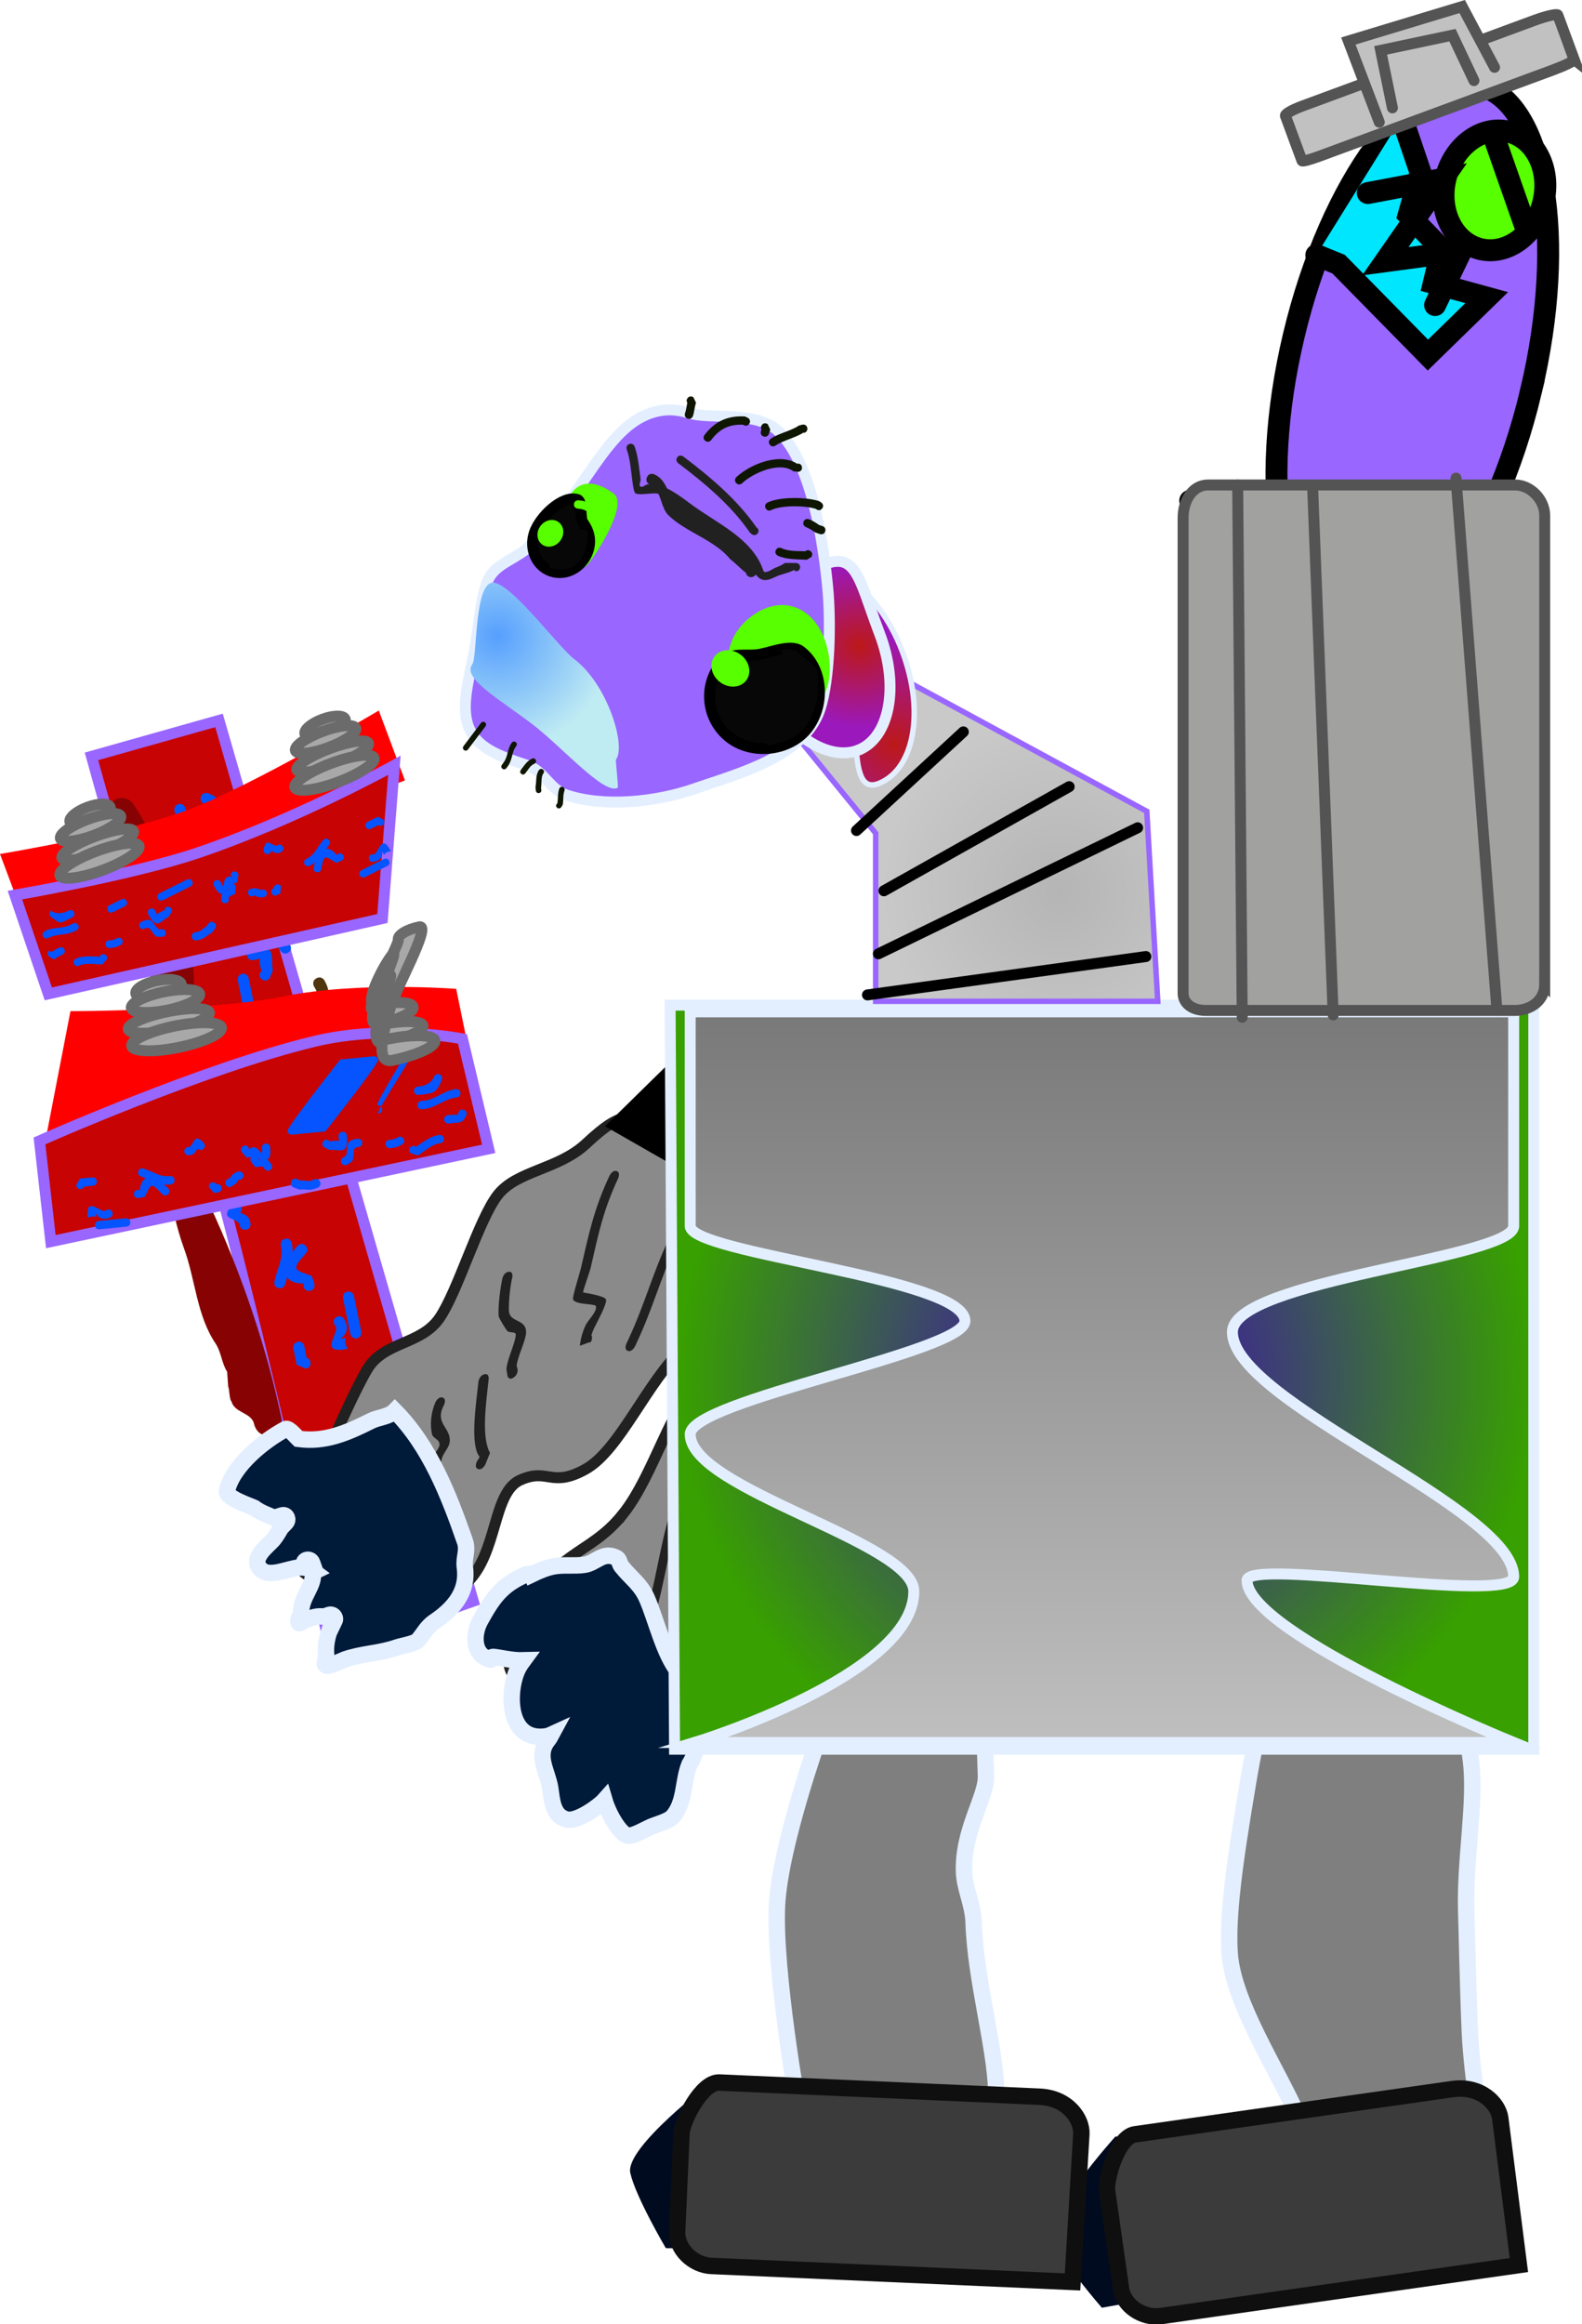 <svg version="1.1" xmlns="http://www.w3.org/2000/svg" xmlns:xlink="http://www.w3.org/1999/xlink" width="144.365" height="212.071" viewBox="0,0,144.365,212.071"><defs><radialGradient cx="260.36" cy="185.626" r="39.001" gradientUnits="userSpaceOnUse" id="color-1"><stop offset="0" stop-color="#4000bf"/><stop offset="1" stop-color="#38a000"/></radialGradient><linearGradient x1="260.36" y1="152.293" x2="260.36" y2="218.959" gradientUnits="userSpaceOnUse" id="color-2"><stop offset="0" stop-color="#797979"/><stop offset="1" stop-color="#bfbfbf"/></linearGradient><radialGradient cx="256.067" cy="141.328" r="16.333" gradientUnits="userSpaceOnUse" id="color-3"><stop offset="0" stop-color="#b5b5b5"/><stop offset="1" stop-color="#c9c9c9"/></radialGradient><radialGradient cx="241.013" cy="127.92" r="9.883" gradientUnits="userSpaceOnUse" id="color-4"><stop offset="0" stop-color="#bc1818"/><stop offset="1" stop-color="#9b18bc"/></radialGradient><radialGradient cx="237.811" cy="118.894" r="7.47" gradientUnits="userSpaceOnUse" id="color-5"><stop offset="0" stop-color="#bc1818"/><stop offset="1" stop-color="#9b18bc"/></radialGradient><radialGradient cx="204.789" cy="117.969" r="10.477" gradientUnits="userSpaceOnUse" id="color-6"><stop offset="0" stop-color="#569ffe"/><stop offset="1" stop-color="#bfebf3"/></radialGradient><linearGradient x1="207.467" y1="105.687" x2="234.953" y2="127.484" gradientUnits="userSpaceOnUse" id="color-7"><stop offset="0" stop-color="#070707"/><stop offset="1" stop-color="#ff0000"/></linearGradient><linearGradient x1="207.555" y1="106.448" x2="235.041" y2="128.245" gradientUnits="userSpaceOnUse" id="color-8"><stop offset="0" stop-color="#070707"/><stop offset="1" stop-color="#ff0000"/></linearGradient><linearGradient x1="207.882" y1="105.943" x2="235.368" y2="127.739" gradientUnits="userSpaceOnUse" id="color-9"><stop offset="0" stop-color="#070707"/><stop offset="1" stop-color="#ff0000"/></linearGradient><linearGradient x1="207.635" y1="105.474" x2="235.121" y2="127.271" gradientUnits="userSpaceOnUse" id="color-10"><stop offset="0" stop-color="#ff0000" stop-opacity="0"/><stop offset="1" stop-color="#ff0000"/></linearGradient><linearGradient x1="207.183" y1="105.734" x2="234.669" y2="127.531" gradientUnits="userSpaceOnUse" id="color-11"><stop offset="0" stop-color="#ff0000" stop-opacity="0"/><stop offset="1" stop-color="#ff0000"/></linearGradient><linearGradient x1="207.289" y1="105.818" x2="234.775" y2="127.615" gradientUnits="userSpaceOnUse" id="color-12"><stop offset="0" stop-color="#ff0000" stop-opacity="0"/><stop offset="1" stop-color="#ff0000"/></linearGradient></defs><g transform="translate(-159.397,-59.973)"><g data-paper-data="{&quot;isPaintingLayer&quot;:true}" fill-rule="nonzero" stroke-linejoin="miter" stroke-miterlimit="10" stroke-dasharray="" stroke-dashoffset="0" style="mix-blend-mode: normal"><g data-paper-data="{&quot;index&quot;:null}"><path d="M292.735,214.268c0,0 0.435,2.609 0.898,6.407c0.457,3.749 -0.562,8.88 -0.438,13.579c0.11,4.203 0.222,8.83 0.335,11.145c0.211,4.329 1.213,9.998 1.213,9.998l-16.231,2.623c0,0 0.486,-2.318 -0.703,-5.014c-1.901,-4.31 -5.862,-10.303 -6.195,-14.75c-0.11,-1.467 -0.031,-3.26 0.159,-5.221c0.315,-3.248 0.935,-6.957 1.51,-10.417c0.831,-5.001 1.907,-8.98 1.907,-8.98" fill="#7f7f7f" stroke="#e3efff" stroke-width="1.5" stroke-linecap="round"/><g stroke="#0f0f0f" stroke-linecap="butt"><path d="M259.946,270.531c0,0 -3.577,-4.096 -4.455,-6.143c-0.93,-2.17 5.689,-9.474 5.689,-9.474l25.498,-0.787l1.096,11.448z" data-paper-data="{&quot;index&quot;:null}" fill="#000b20" stroke-width="0"/><path d="M261.693,268.782c-0.407,-2.855 -0.99,-6.946 -1.27,-8.91c-0.144,-1.012 0.915,-4.928 2.547,-5.161c3.935,-0.561 20.999,-2.992 28.958,-4.126c2.563,-0.365 4.202,1.304 4.374,2.655c0.368,2.895 1.702,13.398 1.702,13.398c0,0 -27.468,3.914 -32.67,4.655c-1.633,0.233 -3.414,-0.92 -3.641,-2.512z" data-paper-data="{&quot;index&quot;:null}" fill="#3b3b3b" stroke-width="1.5"/></g></g><g><path d="M249.137,214.83c0,0 0.127,3.889 0.235,7.19c0.062,1.886 -2.127,4.934 -2.003,8.731c0.052,1.585 0.819,2.92 0.875,4.632c0.169,5.17 1.931,11.196 2.065,15.301c0.127,3.898 0.214,6.562 0.214,6.562l-18.214,-4.478c0,0 -2.331,-13.046 -2.002,-19.051c0.298,-5.447 3.893,-15.467 3.893,-15.467" fill="#7f7f7f" stroke="#e3efff" stroke-width="1.5" stroke-linecap="round"/><g stroke="#0f0f0f" stroke-linecap="butt"><path d="M220.157,265.098c0,0 -2.759,-4.686 -3.243,-6.861c-0.513,-2.304 7.341,-8.26 7.341,-8.26l25.205,3.937l-1.038,11.453z" fill="#000b20" stroke-width="0"/><path d="M221.19,263.578c0.128,-2.881 0.31,-7.01 0.398,-8.991c0.045,-1.022 1.809,-4.675 3.457,-4.602c3.971,0.176 21.19,0.939 29.221,1.294c2.586,0.115 3.888,2.058 3.808,3.417c-0.173,2.913 -0.803,13.482 -0.803,13.482c0,0 -27.718,-1.228 -32.968,-1.46c-1.648,-0.073 -3.185,-1.534 -3.114,-3.141z" fill="#3b3b3b" stroke-width="1.5"/></g></g><g><g stroke-linecap="butt"><g><g><path d="M189.586,210.644c0,0 -9.361,-42.321 -13.962,-55.388c-3.016,-8.566 -7.88,-26.27 -7.88,-26.27l11.639,-3.283l23.201,80.364z" fill="#c70303" stroke="#9966ff" stroke-width="1"/><path d="M169.718,136.465c-0.004,-0.052 -0.007,-0.105 -0.009,-0.157l-0.032,0.007l-0.41,-2c-0.141,-0.69 0.303,-1.365 0.994,-1.506c0.546,-0.112 1.082,0.143 1.353,0.596l0.757,1.206l-0.036,0.023l0.087,0.067c1.003,2.386 2.462,4.499 3.528,6.889c2.397,7.386 0.142,20.928 2.577,28.312c2.911,6.26 5.235,13.119 6.558,19.494c0,0 0.256,1.25 -0.994,1.506c-1.25,0.256 -1.506,-0.994 -1.506,-0.994c-0.215,-1.063 -1.79,-0.994 -2.063,-2.07c-0.19,-0.108 -0.189,-1.166 -0.304,-1.358l-0.091,-1.342c-0.51,-0.812 -0.521,-1.727 -1.031,-2.54c-1.758,-2.582 -1.848,-5.827 -2.912,-8.731c-2.538,-6.934 -2.78,-20.734 -3.113,-28.366c-0.039,-0.102 -0.078,-0.204 -0.117,-0.305l-0.233,0.048l-0.376,-1.833c-0.048,-0.235 -0.028,-0.468 0.046,-0.679c-0.889,-1.994 -2.55,-4.464 -2.675,-6.264z" fill="#870303" stroke="none" stroke-width="0.5"/><path d="M177.787,138.386c-0.5,0.102 -0.602,-0.398 -0.602,-0.398l-0.051,-0.25c-0.239,-1.414 -1.519,-2.329 -1.82,-3.795c0,0 -0.102,-0.5 0.398,-0.603c0.5,-0.102 0.602,0.398 0.602,0.398c0.296,1.442 1.492,2.354 1.82,3.795l0.051,0.25c0,0 0.102,0.5 -0.398,0.603z" fill="#0554ff" stroke="none" stroke-width="0.5"/><path d="M185.749,146.859c-0.401,0.315 -0.717,-0.086 -0.717,-0.086l-0.232,-0.338c-1.162,-0.258 -1.843,0.463 -2.225,-1.215c0,0 -0.102,-0.5 0.398,-0.602c0.5,-0.102 0.602,0.398 0.602,0.398c0.152,0.899 0.87,0.308 1.787,0.568l0.473,0.56c0,0 0.315,0.401 -0.086,0.717z" fill="#0554ff" stroke="none" stroke-width="0.5"/><path d="M181.517,163.874c-0.315,-0.401 0.086,-0.717 0.086,-0.717l0.285,-0.127c-0.448,-0.806 4.275,-7.104 4.877,-7.672c0,0 0.401,-0.315 0.717,0.086c0.315,0.401 -0.086,0.717 -0.086,0.717c-0.439,0.195 -4.608,6.655 -4.549,7.221l-0.613,0.578c0,0 -0.401,0.315 -0.717,-0.086z" fill="#9b7137" stroke="none" stroke-width="0.5"/><path d="M184.803,177.5c-0.493,-0.132 -0.361,-0.625 -0.361,-0.625l0.148,-0.551c0.294,-1.093 0.655,-1.62 0.429,-2.721c0,0 -0.102,-0.5 0.398,-0.603c0.5,-0.102 0.602,0.398 0.602,0.398c0.263,1.282 -0.115,1.952 -0.443,3.189l-0.148,0.551c0,0 -0.132,0.493 -0.625,0.361z" fill="#0554ff" stroke="none" stroke-width="0.5"/><path d="M191.966,182.079c-0.5,0.102 -0.602,-0.398 -0.602,-0.398c-0.205,-1 -0.461,-2.25 -0.666,-3.25c0,0 -0.102,-0.5 0.398,-0.602c0.5,-0.102 0.603,0.398 0.603,0.398c0.205,1 0.41,2 0.615,3l0.051,0.25c0,0 0.102,0.5 -0.398,0.602z" fill="#0554ff" stroke="none" stroke-width="0.5"/><path d="M187.383,183.865c0.138,0.037 0.288,0.136 0.34,0.386c0.102,0.5 -0.398,0.602 -0.398,0.602l-0.853,-0.346c-0.102,-0.5 -0.205,-1 -0.307,-1.5c0,0 -0.102,-0.5 0.398,-0.602c0.5,-0.102 0.603,0.398 0.603,0.398c0.073,0.354 0.145,0.708 0.218,1.063z" fill="#0554ff" stroke="none" stroke-width="0.5"/><path d="M185.244,168.347c-0.051,-0.25 0.048,-0.401 0.16,-0.489c-0.004,-0.021 -0.009,-0.042 -0.013,-0.062c0,0 -0.102,-0.5 0.398,-0.602c0.5,-0.102 0.602,0.398 0.602,0.398c0.034,0.167 0.068,0.333 0.102,0.5l-0.648,0.654c0,0 -0.5,0.102 -0.603,-0.398z" fill="#9b7137" stroke="none" stroke-width="0.5"/><path d="M185.399,166.697c-0.401,0.315 -0.717,-0.086 -0.717,-0.086l-0.232,-0.338c-0.411,-0.143 -0.744,-0.555 -0.873,-0.971c0,0 -0.102,-0.5 0.398,-0.602c0.5,-0.102 0.603,0.398 0.603,0.398c-0.019,0.18 0.256,0.296 0.435,0.324l0.473,0.56c0,0 0.315,0.401 -0.086,0.717z" fill="#9b7137" stroke="none" stroke-width="0.5"/><path d="M182.516,153.829c-0.5,0.102 -0.602,-0.398 -0.602,-0.398c-0.239,-1.167 -0.581,-2.833 -0.82,-4c0,0 -0.102,-0.5 0.398,-0.602c0.5,-0.102 0.602,0.398 0.602,0.398c0.239,1.167 0.478,2.333 0.717,3.5l0.102,0.5c0,0 0.102,0.5 -0.398,0.603z" fill="#0554ff" stroke="none" stroke-width="0.5"/><path d="M182.961,138.736c-0.385,-0.254 -0.193,-0.626 -0.152,-0.696c-0.68,-0.816 -1.502,-1.66 -1.733,-2.673c0,0 -0.102,-0.5 0.398,-0.603c0.5,-0.102 0.602,0.398 0.602,0.398c0.153,0.904 1.201,1.811 1.766,2.531l-0.174,0.898c0,0 -0.281,0.426 -0.707,0.145z" fill="#9b7137" stroke="none" stroke-width="0.5"/><path d="M179.222,145.386c-0.5,0.102 -0.602,-0.398 -0.602,-0.398c-0.102,-0.5 -0.256,-1.25 -0.359,-1.75c0,0 -0.102,-0.5 0.398,-0.603c0.5,-0.102 0.602,0.398 0.602,0.398c0.102,0.5 0.205,1 0.307,1.5l0.051,0.25c0,0 0.102,0.5 -0.398,0.603z" fill="#9b7137" stroke="none" stroke-width="0.5"/><path d="M179.173,134.976c-0.5,0.102 -0.603,-0.398 -0.603,-0.398l-0.102,-0.5c-0.099,-0.483 0.085,-0.75 -0.388,-0.757c0,0 -0.493,-0.132 -0.361,-0.625c0.132,-0.493 0.625,-0.361 0.625,-0.361c0.985,0.362 0.926,0.571 1.124,1.538l0.102,0.5c0,0 0.102,0.5 -0.398,0.603z" fill="#0554ff" stroke="none" stroke-width="0.5"/><path d="M182.909,141.765c-0.5,0.102 -0.602,-0.398 -0.602,-0.398l-0.051,-0.25c-0.045,-0.269 -0.182,-0.527 -0.356,-0.736c0,0 -0.315,-0.401 0.086,-0.717c0.401,-0.315 0.717,0.086 0.717,0.086c0.258,0.343 0.458,0.743 0.554,1.162l0.051,0.25c0,0 0.102,0.5 -0.398,0.603z" fill="#4f340e" stroke="none" stroke-width="0.5"/><path d="M183.312,149.345c-0.426,-0.281 -0.145,-0.707 -0.145,-0.707l0.125,0.082c-0.078,-0.38 -0.32,-0.963 -0.162,-1.275c-0.225,0.051 -0.457,0.099 -0.594,0.127c0,0 -0.5,0.102 -0.602,-0.398c-0.102,-0.5 0.398,-0.602 0.398,-0.602c2.458,-0.504 1.718,0.757 1.961,1.943l-0.273,0.685c0,0 -0.281,0.426 -0.707,0.145z" fill="#0554ff" stroke="none" stroke-width="0.5"/><path d="M180.471,165.13c-0.315,-0.401 0.086,-0.717 0.086,-0.717l0.257,-0.012c-1.267,-1.046 5.844,-8.035 4.117,-7.681c0,0 -0.5,0.102 -0.603,-0.398c-0.102,-0.5 0.398,-0.602 0.398,-0.602c2.813,-0.577 -3.563,7.67 -2.899,8.803l-0.64,0.693c0,0 -0.401,0.315 -0.717,-0.086z" fill="#4f340e" stroke="none" stroke-width="0.5"/><path d="M187.691,177.745c-0.5,0.102 -0.603,-0.398 -0.603,-0.398l0.026,-0.252c-2.578,-0.037 -1.7,-2.153 -0.574,-3.439c0,0 0.339,-0.382 0.721,-0.043c0.382,0.339 0.043,0.721 0.043,0.721c-1.387,1.543 -1.064,1.467 0.553,2.062l0.231,0.748c0,0 0.102,0.5 -0.398,0.603z" fill="#0554ff" stroke="none" stroke-width="0.5"/><path d="M190.786,183.094c-2.394,0.354 -0.171,-1.776 -0.83,-2.193c0,0 -0.315,-0.401 0.086,-0.717c0.401,-0.315 0.717,0.086 0.717,0.086c0.935,1.507 -0.757,1.948 -0.1,1.817c0.004,-0.001 0.006,-0.001 0.006,-0.001l0,0c0.062,-0.012 0.144,-0.03 0.25,-0.051l-0.023,0.526l0.227,0.474c-0.088,0.018 -0.171,0.033 -0.25,0.046l-0,0.005c0,0 -0.033,0.007 -0.084,0.008z" fill="#0554ff" stroke="none" stroke-width="0.5"/><path d="M181.859,172.167c-0.5,0.102 -0.602,-0.398 -0.602,-0.398l0.047,-0.037c-0.333,-0.748 -2.029,-0.394 -0.67,-1.864c0,0 0.401,-0.315 0.717,0.086c0.258,0.328 0.037,0.598 -0.053,0.686c0.182,0.022 0.492,0.125 0.809,0.461l0.15,0.463c0,0 0.102,0.5 -0.398,0.603z" fill="#0554ff" stroke="none" stroke-width="0.5"/><path d="M188.625,152.745c-0.534,-0.143 -0.391,-0.677 -0.391,-0.677l0.141,-0.471c-0.162,-0.79 0.163,-0.886 -0.315,-1.603c0,0 -0.277,-0.479 0.202,-0.755c0.479,-0.277 0.755,0.202 0.755,0.202c0.571,1.083 0.25,1.153 0.463,2.189l-0.178,0.724c0,0 -0.143,0.534 -0.677,0.391z" fill="#4f340e" stroke="none" stroke-width="0.5"/><path d="M176.089,138.995c-0.5,0.102 -0.603,-0.398 -0.603,-0.398l-0.051,-0.25c-0.14,-0.683 -0.666,-1.436 -1.343,-1.603c0,0 -0.493,-0.132 -0.361,-0.625c0.132,-0.493 0.625,-0.361 0.625,-0.361c1.564,0.469 1.732,0.691 2.079,2.384l0.051,0.25c0,0 0.102,0.5 -0.398,0.602z" fill="#4f340e" stroke="none" stroke-width="0.5"/></g><g><g><path d="M163.246,165.563l2.58,-13.329c0,0 12.976,-0.021 19.48,-1.354c6.712,-1.376 15.719,-0.682 15.719,-0.682l1.483,7.235z" fill="#ff0000" stroke="none" stroke-width="0"/><g data-paper-data="{&quot;index&quot;:null}"><path d="M163,164.07c0,0 15.058,-6.689 25.143,-9.094c6.611,-1.577 13.457,-0.216 13.457,-0.216l2.393,10.033l-39.959,8.466z" fill="#c70303" stroke="#9966ff" stroke-width="1"/><path d="M197.496,160.842c-0.037,-0.38 0.343,-0.417 0.343,-0.417l0.19,-0.019c1.071,-0.068 1.852,-0.949 2.967,-1.059c0,0 0.38,-0.037 0.417,0.343c0.037,0.38 -0.343,0.417 -0.343,0.417c-1.096,0.108 -1.869,0.927 -2.967,1.059l-0.19,0.019c0,0 -0.38,0.037 -0.417,-0.343z" fill="#0554ff" stroke="none" stroke-width="0.5"/><path d="M190.568,166.107c-0.203,-0.323 0.12,-0.527 0.12,-0.527l0.27,-0.146c0.283,-0.845 -0.201,-1.408 1.078,-1.562c0,0 0.38,-0.037 0.417,0.343c0.037,0.38 -0.343,0.417 -0.343,0.417c-0.681,0.043 -0.297,0.623 -0.562,1.286l-0.453,0.308c0,0 -0.323,0.203 -0.527,-0.12z" fill="#0554ff" stroke="none" stroke-width="0.5"/><path d="M182.421,165.432c0.323,-0.203 0.527,0.12 0.527,0.12l0.072,0.222c0.635,-0.271 0.767,-0.066 1.143,0.427c0,0 0.203,0.323 -0.12,0.527c-0.323,0.203 -0.527,-0.12 -0.527,-0.12c-0.111,-0.342 -0.407,-0.147 -0.833,-0.147l-0.383,-0.501c0,0 -0.203,-0.323 0.12,-0.527z" fill="#0554ff" stroke="none" stroke-width="0.5"/><path d="M172.022,166.815c0.137,-0.357 0.493,-0.22 0.493,-0.22l0.399,0.153c0.79,0.304 1.155,0.614 1.992,0.532c0,0 0.38,-0.037 0.417,0.343c0.037,0.38 -0.343,0.417 -0.343,0.417c-0.975,0.096 -1.444,-0.238 -2.34,-0.579l-0.399,-0.153c0,0 -0.357,-0.137 -0.22,-0.493z" fill="#0554ff" stroke="none" stroke-width="0.5"/><path d="M168.055,171.79c-0.037,-0.38 0.343,-0.417 0.343,-0.417c0.76,-0.075 1.711,-0.168 2.471,-0.242c0,0 0.38,-0.037 0.417,0.343c0.037,0.38 -0.343,0.417 -0.343,0.417c-0.76,0.075 -1.521,0.149 -2.281,0.224l-0.19,0.019c0,0 -0.38,0.037 -0.417,-0.343z" fill="#0554ff" stroke="none" stroke-width="0.5"/><path d="M167.083,168.239c-0.038,0.1 -0.124,0.204 -0.314,0.223c-0.38,0.037 -0.417,-0.343 -0.417,-0.343l0.324,-0.608c0.38,-0.037 0.76,-0.075 1.141,-0.112c0,0 0.38,-0.037 0.417,0.343c0.037,0.38 -0.343,0.417 -0.343,0.417c-0.269,0.026 -0.539,0.053 -0.808,0.079z" fill="#0554ff" stroke="none" stroke-width="0.5"/><path d="M178.801,167.857c0.19,-0.019 0.294,0.067 0.351,0.157c0.016,-0.002 0.032,-0.003 0.048,-0.005c0,0 0.38,-0.037 0.417,0.343c0.037,0.38 -0.343,0.417 -0.343,0.417c-0.127,0.012 -0.253,0.025 -0.38,0.037l-0.436,-0.533c0,0 -0.037,-0.38 0.343,-0.417z" fill="#0554ff" stroke="none" stroke-width="0.5"/><path d="M180.017,168.101c-0.203,-0.323 0.12,-0.527 0.12,-0.527l0.27,-0.146c0.139,-0.295 0.471,-0.511 0.791,-0.574c0,0 0.38,-0.037 0.417,0.343c0.037,0.38 -0.343,0.417 -0.343,0.417c-0.132,-0.028 -0.24,0.168 -0.275,0.298l-0.453,0.308c0,0 -0.323,0.203 -0.527,-0.12z" fill="#0554ff" stroke="none" stroke-width="0.5"/><path d="M185.633,163.157c-0.037,-0.38 4.812,-6.511 4.812,-6.511c0.887,-0.087 2.154,-0.211 3.041,-0.298c0,0 0.38,-0.037 0.417,0.343c0.037,0.38 -4.812,6.511 -4.812,6.511c-0.887,0.087 -1.774,0.174 -2.661,0.261l-0.38,0.037c0,0 -0.38,0.037 -0.417,-0.343z" fill="#0554ff" stroke="none" stroke-width="0.5"/><path d="M196.832,164.666c0.219,-0.267 0.481,-0.095 0.53,-0.059c0.66,-0.443 1.353,-0.989 2.125,-1.082c0,0 0.38,-0.037 0.417,0.343c0.037,0.38 -0.343,0.417 -0.343,0.417c-0.685,0.043 -1.442,0.753 -2.022,1.117l-0.655,-0.2c0,0 -0.295,-0.242 -0.053,-0.538z" fill="#0554ff" stroke="none" stroke-width="0.5"/><path d="M196.643,155.27c0.037,0.38 0.417,0.343 0.417,0.343l0.19,-0.019c0.38,-0.037 -3.709,6.019 -3.328,5.982c0,0 0.38,-0.037 0.343,-0.417c-0.037,-0.38 -0.417,-0.343 -0.417,-0.343c-0.38,0.037 3.518,-6.001 3.138,-5.964c0,0 -0.38,0.037 -0.343,0.417z" fill="#0554ff" stroke="none" stroke-width="0.5"/><path d="M199.927,162.139c-0.037,-0.38 0.343,-0.417 0.343,-0.417l0.38,-0.037c0.367,-0.036 0.552,0.122 0.594,-0.23c0,0 0.137,-0.357 0.493,-0.22c0.357,0.137 0.22,0.493 0.22,0.493c-0.346,0.705 -0.497,0.645 -1.233,0.717l-0.38,0.037c0,0 -0.38,0.037 -0.417,-0.343z" fill="#0554ff" stroke="none" stroke-width="0.5"/><path d="M194.582,164.39c-0.037,-0.38 0.343,-0.417 0.343,-0.417l0.19,-0.019c0.204,-0.013 0.406,-0.094 0.576,-0.208c0,0 0.323,-0.203 0.527,0.12c0.203,0.323 -0.12,0.527 -0.12,0.527c-0.275,0.165 -0.589,0.283 -0.908,0.321l-0.19,0.019c0,0 -0.38,0.037 -0.417,-0.343z" fill="#0554ff" stroke="none" stroke-width="0.5"/><path d="M188.908,164.1c0.242,-0.295 0.538,-0.053 0.538,-0.053l-0.071,0.086c0.289,-0.028 0.742,-0.163 0.962,-0.021c-0.021,-0.171 -0.038,-0.348 -0.049,-0.452c0,0 -0.037,-0.38 0.343,-0.417c0.38,-0.037 0.417,0.343 0.417,0.343c0.183,1.869 -0.697,1.22 -1.599,1.308l-0.488,-0.256c0,0 -0.295,-0.242 -0.053,-0.538z" fill="#0554ff" stroke="none" stroke-width="0.5"/><path d="M181.568,164.556c0.323,-0.203 0.527,0.12 0.527,0.12l-0.011,0.192c0.877,-0.862 1.337,1.175 1.208,-0.138c0,0 -0.037,-0.38 0.343,-0.417c0.38,-0.037 0.417,0.343 0.417,0.343c0.21,2.139 -1.244,0.551 -2.139,0.958l-0.466,-0.531c0,0 -0.203,-0.323 0.12,-0.527z" fill="#0554ff" stroke="none" stroke-width="0.5"/><path d="M171.615,168.946c-0.037,-0.38 0.343,-0.417 0.343,-0.417l0.186,0.039c0.229,-1.916 1.735,-1.097 2.604,-0.159c0,0 0.258,0.282 -0.024,0.54c-0.282,0.258 -0.54,-0.024 -0.54,-0.024c-1.04,-1.152 -1.009,-0.907 -1.578,0.251l-0.574,0.114c0,0 -0.38,0.037 -0.417,-0.343z" fill="#0554ff" stroke="none" stroke-width="0.5"/><path d="M167.392,170.832c-0.077,-1.81 1.335,0.011 1.697,-0.446c0,0 0.323,-0.203 0.527,0.12c0.203,0.323 -0.12,0.527 -0.12,0.527c-1.195,0.579 -1.391,-0.716 -1.344,-0.216c0,0.003 0.001,0.005 0.001,0.005l-0,0c0.004,0.047 0.011,0.109 0.019,0.19l-0.389,-0.058l-0.371,0.132c-0.007,-0.067 -0.012,-0.13 -0.015,-0.19l-0.004,-0.001c0,0 -0.002,-0.025 0,-0.063z" fill="#0554ff" stroke="none" stroke-width="0.5"/><path d="M176.221,165.039c-0.037,-0.38 0.343,-0.417 0.343,-0.417l0.024,0.038c0.582,-0.189 0.451,-1.479 1.44,-0.353c0,0 0.203,0.323 -0.12,0.527c-0.264,0.166 -0.448,-0.019 -0.507,-0.093c-0.03,0.134 -0.132,0.356 -0.406,0.566l-0.356,0.075c0,0 -0.38,0.037 -0.417,-0.343z" fill="#0554ff" stroke="none" stroke-width="0.5"/><path d="M185.963,167.789c0.148,-0.386 0.535,-0.238 0.535,-0.238l0.339,0.142c0.601,-0.059 0.647,0.19 1.218,-0.109c0,0 0.378,-0.169 0.547,0.209c0.169,0.378 -0.209,0.547 -0.209,0.547c-0.851,0.341 -0.878,0.096 -1.665,0.174l-0.525,-0.189c0,0 -0.386,-0.148 -0.238,-0.534z" fill="#0554ff" stroke="none" stroke-width="0.5"/><path d="M197.176,159.53c-0.037,-0.38 0.343,-0.417 0.343,-0.417l0.19,-0.019c0.519,-0.051 1.121,-0.384 1.298,-0.875c0,0 0.137,-0.357 0.493,-0.22c0.357,0.137 0.22,0.493 0.22,0.493c-0.471,1.127 -0.649,1.235 -1.937,1.362l-0.19,0.019c0,0 -0.38,0.037 -0.417,-0.343z" fill="#0554ff" stroke="none" stroke-width="0.5"/></g></g><g fill="#a8a8a8" stroke="#6b6b6b" stroke-width="1"><path d="M175.948,149.784c0.086,0.421 -0.774,0.953 -1.922,1.188c-1.148,0.235 -2.148,0.085 -2.234,-0.336c-0.086,-0.421 0.774,-0.953 1.922,-1.188c1.148,-0.235 2.148,-0.085 2.234,0.336z"/><path d="M177.618,150.669c0.094,0.459 -1.225,1.118 -2.947,1.471c-1.722,0.353 -3.194,0.267 -3.288,-0.193c-0.094,-0.459 1.225,-1.118 2.947,-1.471c1.722,-0.353 3.194,-0.267 3.288,0.193z"/><path d="M178.507,152.364c0.094,0.459 -1.487,1.171 -3.531,1.59c-2.044,0.419 -3.778,0.386 -3.872,-0.073c-0.094,-0.459 1.487,-1.171 3.531,-1.59c2.044,-0.419 3.778,-0.386 3.872,0.073z"/><path d="M179.599,153.729c0.11,0.536 -1.633,1.346 -3.893,1.809c-2.26,0.463 -4.181,0.404 -4.29,-0.132c-0.11,-0.536 1.633,-1.346 3.893,-1.809c2.26,-0.463 4.181,-0.404 4.29,0.132z"/></g><g fill="#a8a8a8" stroke="#6b6b6b" stroke-width="1"><path d="M195.429,150.969c0.086,0.421 -0.774,0.953 -1.922,1.188c-1.148,0.235 2.321,-6.009 2.235,-6.43c-0.086,-0.421 0.774,-0.953 1.922,-1.188c1.148,-0.235 -2.321,6.009 -2.235,6.43z"/><path d="M197.099,151.854c0.094,0.459 -1.225,1.118 -2.947,1.471c-1.722,0.353 1.275,-5.827 1.181,-6.287c-0.094,-0.459 -3.244,4.976 -1.522,4.623c1.722,-0.353 3.194,-0.267 3.288,0.193z"/><path d="M197.988,153.549c0.094,0.459 -1.487,1.171 -3.531,1.59c-2.044,0.419 0.691,-5.708 0.597,-6.167c-0.094,-0.459 -2.982,4.923 -0.938,4.504c2.044,-0.419 3.778,-0.386 3.872,0.073z"/><path d="M199.08,154.914c0.11,0.536 -1.633,1.346 -3.893,1.809c-2.26,0.463 0.288,-5.69 0.179,-6.226c-0.11,-0.536 -2.836,4.748 -0.576,4.285c2.26,-0.463 4.181,-0.404 4.29,0.132z"/></g></g><g><path d="M161.784,144.269l-2.387,-6.379c0,0 11.411,-1.878 17.146,-4.024c5.917,-2.215 17.42,-9.065 17.42,-9.065l2.387,6.379z" data-paper-data="{&quot;index&quot;:null}" fill="#ff0000" stroke="none" stroke-width="0"/><g data-paper-data="{&quot;index&quot;:null}"><path d="M194.294,143.779l-30.489,6.876l-3.047,-9.01c0,0 10.752,-1.848 16.689,-3.856c9.057,-3.063 17.938,-7.987 17.938,-7.987z" fill="#c70303" stroke="#9966ff" stroke-width="1"/><path d="M166.38,144.857l-0.158,0.079c-0.922,0.435 -1.521,0.174 -2.43,0.627c0,0 -0.315,0.157 -0.472,-0.158c-0.157,-0.315 0.158,-0.472 0.158,-0.472c0.924,-0.461 1.56,-0.155 2.43,-0.627l0.158,-0.079c0,0 0.315,-0.157 0.472,0.158c0.157,0.315 -0.158,0.472 -0.158,0.472z" fill="#0554ff" stroke="none" stroke-width="0.5"/><path d="M174.178,145.455l-0.505,-0.019c-0.532,-0.388 -0.516,-1.029 -1.069,-0.729c0,0 -0.315,0.157 -0.472,-0.158c-0.157,-0.315 0.158,-0.472 0.158,-0.472c1.074,-0.507 0.972,0.17 1.607,0.692l0.282,-0.018c0,0 0.352,0 0.352,0.353c-0,0.352 -0.353,0.352 -0.353,0.352z" fill="#0554ff" stroke="none" stroke-width="0.5"/><path d="M180.916,140.935l-0.053,0.579c-0.333,0.209 -0.659,0.202 -0.578,0.523c0,0 -0,0.352 -0.353,0.352c-0.352,-0 -0.352,-0.353 -0.352,-0.353c0.052,-0.569 0.055,-0.794 0.684,-0.893l-0.052,-0.209c0,0 0,-0.352 0.353,-0.352c0.352,0 0.352,0.353 0.352,0.353z" fill="#0554ff" stroke="none" stroke-width="0.5"/><path d="M189.436,137.06l-0.237,0.315c-0.532,0.705 -0.735,1.195 -1.544,1.599c0,0 -0.315,0.157 -0.472,-0.158c-0.157,-0.315 0.158,-0.472 0.158,-0.472c0.694,-0.346 0.827,-0.766 1.295,-1.392l0.237,-0.315c0,0 0.212,-0.282 0.493,-0.07c0.282,0.212 0.07,0.493 0.07,0.493z" fill="#0554ff" stroke="none" stroke-width="0.5"/><path d="M194.744,138.981l-0.158,0.079c-0.631,0.314 -1.261,0.629 -1.892,0.943c0,0 -0.315,0.157 -0.472,-0.158c-0.157,-0.315 0.158,-0.472 0.158,-0.472c0.631,-0.314 1.419,-0.707 2.049,-1.022c0,0 0.315,-0.157 0.472,0.158c0.157,0.315 -0.158,0.472 -0.158,0.472z" fill="#0554ff" stroke="none" stroke-width="0.5"/><path d="M193.251,135.592c0,0 -0.315,0.157 -0.472,-0.158c-0.157,-0.315 0.158,-0.472 0.158,-0.472c0.315,-0.157 0.631,-0.314 0.946,-0.472l0.551,0.316c0,0 0.157,0.315 -0.158,0.472c-0.158,0.079 -0.276,0.039 -0.354,-0.02c-0.223,0.111 -0.447,0.223 -0.67,0.334z" fill="#0554ff" stroke="none" stroke-width="0.5"/><path d="M185.053,140.861l-0.079,0.63c-0.105,0.052 -0.21,0.105 -0.315,0.157c0,0 -0.315,0.157 -0.472,-0.158c-0.157,-0.315 0.158,-0.472 0.158,-0.472c0.013,-0.007 0.026,-0.013 0.039,-0.02c0,-0.098 0.04,-0.217 0.197,-0.295c0.315,-0.157 0.472,0.158 0.472,0.158z" fill="#0554ff" stroke="none" stroke-width="0.5"/><path d="M183.398,141.841l-0.505,-0.019c-0.091,-0.085 -0.271,-0.185 -0.361,-0.098c0,0 -0.315,0.157 -0.472,-0.158c-0.157,-0.315 0.158,-0.472 0.158,-0.472c0.281,-0.107 0.646,-0.102 0.899,0.061l0.282,-0.018c0,0 0.352,0 0.352,0.353c-0,0.352 -0.353,0.352 -0.353,0.352z" fill="#0554ff" stroke="none" stroke-width="0.5"/><path d="M176.782,140.852l-0.315,0.157c-0.736,0.367 -1.471,0.734 -2.207,1.1c0,0 -0.315,0.157 -0.472,-0.158c-0.157,-0.315 0.158,-0.472 0.158,-0.472c0.736,-0.367 1.786,-0.891 2.522,-1.258c0,0 0.315,-0.157 0.472,0.158c0.157,0.315 -0.158,0.472 -0.158,0.472z" fill="#0554ff" stroke="none" stroke-width="0.5"/><path d="M169.153,147.492l-0.413,0.477c-0.632,-0.001 -1.571,-0.184 -2.127,0.118c0,0 -0.315,0.157 -0.472,-0.158c-0.157,-0.315 0.158,-0.472 0.158,-0.472c0.649,-0.306 1.457,-0.219 2.19,-0.196c0.02,-0.052 0.141,-0.315 0.443,-0.214c0.334,0.112 0.222,0.446 0.222,0.446z" fill="#0554ff" stroke="none" stroke-width="0.5"/><path d="M170.794,142.657l-0.158,0.079c-0.315,0.157 -0.631,0.314 -0.946,0.472c0,0 -0.315,0.157 -0.472,-0.158c-0.157,-0.315 0.158,-0.472 0.158,-0.472c0.315,-0.157 0.788,-0.393 1.103,-0.55c0,0 0.315,-0.157 0.472,0.158c0.157,0.315 -0.158,0.472 -0.158,0.472z" fill="#0554ff" stroke="none" stroke-width="0.5"/><path d="M165.117,147.062l-0.315,0.157c-0.61,0.304 -0.292,0.425 -0.908,0.044c0,0 -0.282,-0.212 -0.07,-0.493c0.212,-0.282 0.087,-0.07 0.087,-0.07c0.205,0.254 0.272,0.04 0.576,-0.111l0.315,-0.157c0,0 0.315,-0.157 0.472,0.158c0.157,0.315 -0.158,0.472 -0.158,0.472z" fill="#0554ff" stroke="none" stroke-width="0.5"/><path d="M170.396,146.201l-0.158,0.079c-0.268,0.126 -0.571,0.188 -0.867,0.194c0,0 -0.352,-0 -0.352,-0.353c0,-0.352 0.353,-0.352 0.353,-0.352c0.188,0.006 0.386,-0.03 0.552,-0.12l0.158,-0.079c0,0 0.315,-0.157 0.472,0.158c0.157,0.315 -0.158,0.472 -0.158,0.472z" fill="#0554ff" stroke="none" stroke-width="0.5"/><path d="M175.066,143.167l-0.256,0.44c-0.748,0.373 -1.117,1.312 -1.89,-0.238c0,0 -0.157,-0.315 0.158,-0.472c0.315,-0.157 0.472,0.158 0.472,0.158c0.043,0.086 0.116,0.233 0.184,0.377c0.102,-0.219 0.522,-0.335 0.762,-0.455l-0.098,-0.033c0,0 0.112,-0.334 0.446,-0.222c0.334,0.112 0.222,0.446 0.222,0.446z" fill="#0554ff" stroke="none" stroke-width="0.5"/><path d="M181.153,139.832l-0.104,0.643c-0.898,0.121 -1.256,2.073 -2.14,0.3c0,0 -0.157,-0.315 0.158,-0.472c0.315,-0.157 0.472,0.158 0.472,0.158c0.543,1.089 -0.096,-0.727 1.012,-0.484l-0.103,-0.145c0,0 0,-0.352 0.353,-0.352c0.352,0 0.352,0.353 0.352,0.353z" fill="#0554ff" stroke="none" stroke-width="0.5"/><path d="M190.57,138.504l-0.504,0.193c-1.011,-0.626 -1.108,-0.833 -1.355,0.577c0,0 -0.063,0.347 -0.41,0.283c-0.347,-0.063 -0.283,-0.41 -0.283,-0.41c0.219,-1.159 0.995,-2.536 2.112,-1.152l0.126,-0.122c0,0 0.315,-0.157 0.472,0.158c0.157,0.315 -0.158,0.472 -0.158,0.472z" fill="#0554ff" stroke="none" stroke-width="0.5"/><path d="M194.982,137.485l-0.003,0.002c0.026,0.048 0.053,0.1 0.081,0.155l-0.355,0.078l-0.276,0.236c-0.033,-0.067 -0.059,-0.119 -0.078,-0.158l-0,0c0,0 -0.001,-0.001 -0.002,-0.004c-0.209,-0.413 0.272,0.694 -0.944,0.828c0,0 -0.352,-0 -0.352,-0.353c0,-0.352 0.353,-0.352 0.353,-0.352c0.507,0.18 0.718,-1.934 1.545,-0.483c0.021,0.028 0.031,0.049 0.031,0.049z" fill="#0554ff" stroke="none" stroke-width="0.5"/><path d="M185.057,137.71l-0.315,0.116c-0.318,-0.029 -0.506,-0.154 -0.595,-0.243c-0.01,0.086 -0.063,0.321 -0.35,0.321c-0.352,-0 -0.352,-0.353 -0.352,-0.353c0.22,-1.364 0.75,-0.292 1.298,-0.43l0,-0.042c0,0 0.315,-0.157 0.472,0.158c0.157,0.315 -0.158,0.472 -0.158,0.472z" fill="#0554ff" stroke="none" stroke-width="0.5"/><path d="M179.028,144.694l-0.317,0.405c-0.653,0.326 -0.554,0.53 -1.386,0.681c0,0 -0.378,0.054 -0.431,-0.324c-0.054,-0.378 0.324,-0.431 0.324,-0.431c0.593,-0.046 0.507,-0.263 1.005,-0.511l0.196,-0.277c0,0 0.229,-0.305 0.534,-0.076c0.305,0.229 0.076,0.534 0.076,0.534z" fill="#0554ff" stroke="none" stroke-width="0.5"/><path d="M165.988,143.675l-0.158,0.079c-1.068,0.532 -0.854,0.535 -1.774,-0.114c0,0 -0.282,-0.212 -0.07,-0.493c0.212,-0.282 0.087,-0.07 0.087,-0.07c0.379,0.297 1.012,0.262 1.443,0.047l0.158,-0.079c0,0 0.315,-0.157 0.472,0.158c0.157,0.315 -0.158,0.472 -0.158,0.472z" fill="#0554ff" stroke="none" stroke-width="0.5"/></g><g data-paper-data="{&quot;index&quot;:null}" fill="#a8a8a8" stroke="#6b6b6b" stroke-width="1"><path d="M188.811,125.601c1.012,-0.379 1.945,-0.385 2.084,-0.014c0.139,0.371 -0.569,0.979 -1.581,1.358c-1.012,0.379 -1.945,0.385 -2.084,0.014c-0.139,-0.371 0.569,-0.979 1.581,-1.358z"/><path d="M188.834,126.707c1.518,-0.568 2.871,-0.7 3.023,-0.295c0.152,0.405 -0.956,1.194 -2.474,1.762c-1.518,0.568 -2.871,0.7 -3.023,0.295c-0.152,-0.405 0.956,-1.194 2.474,-1.762z"/><path d="M189.485,128.274c1.802,-0.675 3.386,-0.893 3.538,-0.488c0.152,0.405 -1.187,1.28 -2.989,1.955c-1.802,0.675 -3.386,0.893 -3.538,0.488c-0.152,-0.405 1.187,-1.28 2.989,-1.955z"/><path d="M189.599,129.625c1.992,-0.746 3.751,-0.967 3.927,-0.495c0.177,0.472 -1.295,1.46 -3.287,2.205c-1.992,0.746 -3.751,0.967 -3.927,0.495c-0.177,-0.472 1.295,-1.46 3.287,-2.205z"/></g><g data-paper-data="{&quot;index&quot;:null}" fill="#a8a8a8" stroke="#6b6b6b" stroke-width="1"><path d="M167.366,133.627c1.012,-0.379 1.945,-0.385 2.084,-0.014c0.139,0.371 -0.569,0.979 -1.581,1.358c-1.012,0.379 -1.945,0.385 -2.084,0.014c-0.139,-0.371 0.569,-0.979 1.581,-1.358z"/><path d="M167.388,134.733c1.518,-0.568 2.871,-0.7 3.023,-0.295c0.152,0.405 -0.956,1.194 -2.474,1.762c-1.518,0.568 -2.871,0.7 -3.023,0.295c-0.152,-0.405 0.956,-1.194 2.474,-1.762z"/><path d="M168.04,136.3c1.802,-0.675 3.386,-0.893 3.538,-0.488c0.152,0.405 -1.187,1.28 -2.989,1.955c-1.802,0.675 -3.387,0.893 -3.538,0.488c-0.152,-0.405 1.187,-1.28 2.989,-1.955z"/><path d="M168.154,137.651c1.992,-0.746 3.751,-0.967 3.927,-0.495c0.177,0.472 -1.295,1.46 -3.287,2.205c-1.992,0.746 -3.751,0.967 -3.927,0.495c-0.177,-0.472 1.295,-1.46 3.287,-2.205z"/></g></g></g><g><g><g fill="#8a8a8a" stroke="#212121" stroke-width="1"><path d="M221.812,182.904c-3.403,3.177 -5.872,9.402 -8.997,11.128c-3.125,1.726 -3.385,-0.155 -5.934,0.977c-2.549,1.131 -2.043,6.662 -4.861,9.351c-6.173,5.892 -15.438,-0.745 -16.091,-2.102c-0.504,-1.046 4.953,-13.938 6.993,-17.363c1.51,-2.536 4.878,-2.2 6.569,-4.643c1.69,-2.443 3.596,-9.03 5.334,-11.253c1.738,-2.223 5.526,-2.314 8.044,-4.664c3.586,-3.348 3.23,-1.729 6.489,-3.459c3.259,-1.731 8.636,1.503 10.229,4.81c1.566,3.251 7.691,2.457 3.504,8.769c-4.186,6.312 -7.583,4.998 -11.28,8.449z"/></g><path d="M213.161,182.447l-0.853,0.314c0.068,-0.59 0.233,-1.224 0.503,-1.817c0.285,-0.609 1.072,-1.256 0.968,-1.784c-0.055,-0.277 -1.952,-0.092 -2.095,-0.663c-0.054,-0.217 0.639,-2.442 0.72,-2.793c0.71,-3.063 1.173,-5.382 2.61,-8.451c0,0 0.259,-0.553 0.652,-0.429c0.393,0.124 0.134,0.677 0.134,0.677c-1.387,2.961 -1.814,5.158 -2.493,8.116c-0.101,0.438 -0.698,2.039 -0.701,2.273c-0,0.025 2.023,0.301 2.095,0.663c0.087,0.438 -0.861,2.121 -1.104,2.639c-0.098,0.2 -0.175,0.409 -0.233,0.619c0.148,0.203 -0.023,0.57 -0.023,0.57l-0.091,0.034c-0.003,0.025 -0.005,0.05 -0.007,0.075z" fill="#212121" stroke="none" stroke-width="0.5"/><path d="M206.258,185.667c-0.461,0.303 -0.555,-0.176 -0.555,-0.176l-0.095,-0.618c0.116,-1.012 0.745,-2.17 0.854,-3.065c0.046,-0.379 -0.531,-0.197 -0.747,-0.375c-0.136,-0.113 -0.801,-1.203 -0.814,-1.383c-0.067,-0.867 0.132,-2.441 0.334,-3.418c0,0 0.121,-0.564 0.576,-0.621c0.454,-0.057 0.333,0.507 0.333,0.507c-0.208,0.921 -0.329,2.192 -0.307,3.019c0.029,1.13 1.497,0.743 1.566,1.9c0.045,0.766 -0.785,2.27 -0.86,3.163l0.083,0.284c0,0 0.095,0.479 -0.366,0.782z" fill="#212121" stroke="none" stroke-width="0.5"/><path d="M203.037,194.015c-0.393,-0.124 -0.134,-0.677 -0.134,-0.677l0.268,-0.428c-0.928,-1.118 -0.306,-4.98 -0.115,-6.857c0,0 0.056,-0.55 0.523,-0.686c0.467,-0.136 0.411,0.414 0.411,0.414c-0.214,2.099 -0.702,5.259 0.121,6.759l-0.423,1.046c0,0 -0.259,0.553 -0.652,0.429z" fill="#212121" stroke="none" stroke-width="0.5"/><path d="M216.699,183.231c-0.393,-0.124 -0.134,-0.677 -0.134,-0.677l0.173,-0.369c1.46,-3.118 2.202,-5.986 3.619,-9.011c0,0 0.259,-0.553 0.652,-0.429c0.393,0.124 0.134,0.677 0.134,0.677c-1.406,3.003 -2.162,5.9 -3.619,9.011l-0.173,0.369c0,0 -0.259,0.553 -0.652,0.429z" fill="#212121" stroke="none" stroke-width="0.5"/><path d="M199.454,198.031c-0.407,0.439 -0.643,0.081 -0.643,0.081l-0.383,-0.597c-0.251,-1.268 -0.003,-2.961 0.415,-4.469c0.124,-0.448 0.674,-0.881 0.662,-1.295c-0.014,-0.484 -0.6,-0.511 -0.693,-0.95c-0.178,-0.846 -0.102,-1.915 0.318,-2.887c0,0 0.259,-0.553 0.652,-0.429c0.393,0.124 0.134,0.677 0.134,0.677c-0.882,1.648 0.535,2.019 0.529,3.219c-0.003,0.673 -0.554,1.048 -0.719,1.653c-0.328,1.201 -0.619,2.716 -0.419,3.73l0.319,0.471c0,0 0.235,0.358 -0.172,0.797z" fill="#212121" stroke="none" stroke-width="0.5"/></g><path d="M201.798,200.514c0.351,0.951 -0.109,1.527 0.021,2.474c0.297,2.165 -0.962,3.735 -2.803,4.967c-0.684,0.458 -0.99,1.138 -1.48,1.689c-0.266,0.299 -1.504,0.497 -1.904,0.638c-1.597,0.562 -3.203,0.554 -4.771,1.106c-0.282,0.099 -1.454,0.723 -1.74,0.529c-0.231,-0.156 0.07,-0.558 0.044,-0.836c-0.103,-1.094 0.118,-1.788 0.38,-2.601l0.06,0.029l0.329,-0.688c0.045,-0.093 0.043,-0.151 0.006,-0.256c-0.074,-0.211 -0.307,-0.322 -0.518,-0.248l-0.443,0.155c-0.665,-0.079 -1.059,0.076 -1.687,0.305c-0.218,0.079 -0.578,0.455 -0.655,0.237c-0.111,-0.315 0.223,-0.64 0.233,-0.973c0.046,-1.479 1.261,-2.408 1.064,-3.614c0.037,-0.017 0.073,-0.034 0.108,-0.051l-0.141,-0.104c-0.012,-0.045 -0.026,-0.091 -0.042,-0.136l0.199,-0.07l-0.181,-0.511c-0.074,-0.211 -0.307,-0.324 -0.518,-0.25c-0.211,0.074 -0.275,0.278 -0.201,0.489l0.016,0.203c-1.152,-0.164 -3.072,1.057 -3.975,0.177c-1.032,-1.006 0.674,-2.162 1.152,-2.745c0.236,-0.288 0.486,-0.702 0.712,-1.111l0.013,0.012l0.413,-0.429c0.108,-0.107 0.151,-0.271 0.097,-0.424c-0.074,-0.211 -0.253,-0.307 -0.464,-0.233l-0.707,0.217c-0.676,-0.305 -1.222,-0.456 -1.829,-0.916c-0.387,-0.187 -2.63,-0.909 -2.482,-1.551c0.532,-2.32 3.397,-4.587 5.357,-5.635c0.276,-0.148 1.062,0.809 1.158,0.896c2.463,0.34 4.461,-0.551 6.658,-1.647c0.654,-0.326 1.616,-0.352 2.151,-0.904c3.173,3.204 4.875,7.569 6.369,11.813z" data-paper-data="{&quot;noHover&quot;:false,&quot;origItem&quot;:[&quot;Path&quot;,{&quot;applyMatrix&quot;:true,&quot;segments&quot;:[[[352.98765,211.79952],[7.15143,15.10973],[-2.55196,1.27316]],[[344.36571,212.32209],[2.68815,-0.33561],[-9.03143,1.12755]],[[319.12178,209.89399],[8.19519,4.2219],[-0.22607,-0.42176]],[[316.18244,205.33333],[1.14654,-0.1764],[-8.14174,1.25266]],[[290.56826,218.40736],[4.71675,-7.45853],[-1.30565,2.06461]],[[297.34245,226.88235],[-1.12338,-1.1289],[1.55513,2.35765]],[[302.61113,232.33333],[-1.98728,-1.89794],[0,0]],[[305.18244,232.33333],[0,0],[0.82843,0]],[[306.68244,233.83333],[0,-0.82843],[0,0.5988]],[[305.82419,235.18951],[0.50737,-0.24052],[0,0]],[303.85326,236.17497],[[303.82379,236.11605],[0,0],[-1.29482,1.15054]],[[299.97103,239.10931],[1.17999,-0.71729],[-2.38708,1.45106]],[[292.56826,247.25931],[-2.36844,-4.78677],[2.07425,4.1922]],[[306.68244,251.51318],[-3.82814,-1.9909],[0,0]],[[306.68244,250.83333],[0,0],[0,-0.82843]],[[308.18244,249.33333],[-0.82843,0],[0.82843,0]],[[309.68244,250.83333],[0,-0.82843],[0,0]],[309.68244,252.83333],[[308.90249,252.83333],[0,0],[-0.00083,0.17941]],[[308.87958,253.35911],[0.01432,-0.1712],[0,0]],[[309.2431,253.89399],[0,0],[-0.14078,0.0165]],[[308.80379,253.93991],[0.15196,-0.01408],[-0.79701,4.46031]],[[300.62231,265.24677],[1.98302,-5.11343],[-0.44697,1.15256]],[[298.60546,268.35899],[0.00029,-1.23619],[-0.0002,0.85903]],[[301.18244,268.33333],[-0.85898,0.00943],[2.47817,-0.0272]],[[307.44609,269.33333],[-2.22884,-1.09444],[0,0]],[[309.18244,269.33333],[0,0],[0.82843,0]],[[310.68244,270.83333],[0,-0.82843],[0,0.41421]],[[310.2431,271.89399],[0.27145,-0.27145],[0,0]],[308.2431,273.89399],[[308.06872,273.71962],[0,0],[-1.91921,2.52017]],[[303.64231,282.17796],[0.98821,-3.95282],[-0.25075,1.003]],[[302.45841,285.04474],[-0.61503,-0.83104],[0.76407,1.03243]],[[309.18244,285.33333],[-1.10841,0],[6.16069,0]],[[327.18244,287.33333],[-6.27749,0],[1.57371,0]],[[334.60841,287.44751],[-1.29634,0.7169],[2.39284,-1.32329]],[[341.8448,283.37183],[-2.95535,0.75806],[7.95781,-2.0412]],[[357.72256,269.4887],[-1.62566,7.93509],[0.71097,-3.47035]],[[360.68244,260.83333],[0.05678,3.75743],[0,-16.67958]]],&quot;closed&quot;:true}]}" fill="#001a3a" stroke="#e3efff" stroke-width="1.5"/></g></g><path d="M236.789,165.304l-2.956,7.85l-18.409,-10.53l6.289,-6.174" fill="#000000" stroke="#000000" stroke-width="1" stroke-linecap="round"/></g><g stroke-linecap="butt"><g data-paper-data="{&quot;index&quot;:null}"><g><g fill="#8a8a8a" stroke="#212121" stroke-width="1"><path d="M216.244,198.119c2.897,-3.644 4.421,-10.165 7.257,-12.334c2.836,-2.168 3.371,-0.346 5.725,-1.841c2.354,-1.495 1.846,-6.95 4.236,-10.026c5.236,-6.739 15.379,-1.54 16.225,-0.295c0.653,0.961 -2.843,14.516 -4.355,18.204c-1.12,2.731 -4.5,2.895 -5.812,5.561c-1.311,2.666 -2.626,9.521 -4.018,11.977c-1.391,2.456 -5.125,3.104 -7.268,5.799c-3.053,3.84 -2.94,2.186 -5.908,4.379c-2.968,2.192 -8.764,-0.212 -10.827,-3.249c-2.028,-2.985 -7.973,-1.355 -4.764,-8.216c3.209,-6.86 6.36,-6.002 9.508,-9.961z"/></g><path d="M224.868,197.296l0.797,-0.437c0.02,0.594 -0.05,1.245 -0.229,1.872c-0.192,0.645 -0.875,1.401 -0.694,1.907c0.095,0.266 1.944,-0.197 2.169,0.346c0.085,0.206 -0.271,2.509 -0.3,2.868c-0.25,3.134 -0.366,5.496 -1.335,8.744c0,0 -0.175,0.585 -0.581,0.52c-0.407,-0.065 -0.232,-0.65 -0.232,-0.65c0.935,-3.134 1.033,-5.369 1.269,-8.395c0.035,-0.448 0.39,-2.119 0.358,-2.351c-0.003,-0.025 -2.045,0 -2.169,-0.346c-0.15,-0.421 0.539,-2.225 0.702,-2.773c0.067,-0.212 0.113,-0.431 0.139,-0.646c-0.177,-0.179 -0.061,-0.567 -0.061,-0.567l0.085,-0.047c-0.001,-0.025 -0.002,-0.05 -0.004,-0.075z" fill="#212121" stroke="none" stroke-width="0.5"/><path d="M231.627,193.092c0.411,-0.368 0.575,0.092 0.575,0.092l0.186,0.597c0.035,1.018 -0.417,2.256 -0.393,3.158c0.01,0.382 0.554,0.117 0.794,0.261c0.152,0.091 0.969,1.071 1.009,1.247c0.194,0.848 0.23,2.433 0.174,3.43c0,0 -0.037,0.575 -0.478,0.699c-0.441,0.123 -0.404,-0.452 -0.404,-0.452c0.07,-0.942 0.002,-2.216 -0.142,-3.032c-0.195,-1.113 -1.997,-0.514 -2.236,-1.648c-0.158,-0.751 0.442,-2.361 0.384,-3.255l-0.124,-0.269c0,0 0.242,-0.46 0.653,-0.827z" fill="#000000" stroke="none" stroke-width="0.5"/><path d="M233.983,184.301c0.407,0.065 0.232,0.65 0.232,0.65l-0.202,0.463c1.083,0.969 1.037,4.881 1.125,6.765c0,0 0.026,0.552 -0.416,0.756c-0.442,0.204 -0.468,-0.349 -0.468,-0.349c-0.098,-2.108 -0.081,-5.305 -1.117,-6.667l0.264,-1.097c0,0 0.175,-0.585 0.581,-0.52z" fill="#000000" stroke="none" stroke-width="0.5"/><path d="M221.253,197.041c0.407,0.065 0.232,0.65 0.232,0.65l-0.116,0.39c-0.984,3.299 -1.295,6.245 -2.25,9.446c0,0 -0.175,0.585 -0.581,0.52c-0.407,-0.065 -0.232,-0.65 -0.232,-0.65c0.948,-3.177 1.268,-6.154 2.25,-9.446l0.116,-0.39c0,0 0.175,-0.585 0.581,-0.52z" fill="#212121" stroke="none" stroke-width="0.5"/><path d="M236.933,179.799c0.338,-0.494 0.624,-0.175 0.624,-0.175l0.467,0.534c0.435,1.217 0.439,2.928 0.249,4.482c-0.057,0.462 -0.536,0.971 -0.464,1.379c0.085,0.476 0.669,0.417 0.825,0.838c0.301,0.811 0.383,1.879 0.111,2.902c0,0 -0.175,0.585 -0.581,0.52c-0.407,-0.065 -0.232,-0.65 -0.232,-0.65c0.629,-1.76 -0.827,-1.918 -0.998,-3.106c-0.096,-0.666 0.393,-1.118 0.467,-1.741c0.147,-1.236 0.212,-2.778 -0.136,-3.751l-0.385,-0.419c0,0 -0.286,-0.32 0.052,-0.814z" fill="#000000" stroke="none" stroke-width="0.5"/></g></g><path d="M207.89,203.634c0.709,-0.343 1.428,-0.643 2.102,-0.755c0.903,-0.15 1.837,0 2.737,-0.132c1.069,-0.157 1.72,-1.299 2.962,-0.615c0.244,0.134 0.229,0.514 0.401,0.732c0.874,1.107 1.774,1.642 2.353,2.987c0.856,1.986 1.508,4.951 2.844,6.645c1.717,2.176 2.566,6.013 1.023,8.465c-0.626,1.542 -0.37,3.48 -1.547,4.788c-0.355,0.394 -1.471,0.687 -1.973,0.903c-0.452,0.195 -1.658,0.906 -2.115,0.807c-0.678,-0.148 -1.724,-1.879 -2.123,-3.24c-0.532,0.599 -2.482,1.976 -3.395,1.777c-1.377,-0.3 -1.391,-1.887 -1.553,-2.879c-0.254,-1.556 -1.347,-2.978 -0.188,-4.399c0.101,-0.123 0.198,-0.29 0.298,-0.476c-0.19,0.087 -0.396,0.151 -0.625,0.176c-3.55,0.39 -3.399,-4.46 -2.342,-6.348c0.086,-0.153 0.225,-0.372 0.395,-0.602c-1.023,0.031 -2.276,-0.292 -2.744,-0.317c-0.245,-0.013 -0.05,0.313 -0.286,0.247c-1.663,-0.468 -1.523,-2.413 -0.883,-3.574c1.13,-2.046 1.932,-3.226 4.135,-4.184c0,0 0.27,-0.116 0.523,-0.009z" fill="#001a3a" stroke="#e3efff" stroke-width="1.5"/></g><g stroke="#e3efff" stroke-width="1" stroke-linecap="butt"><path d="M220.953,219.572l-0.406,-67.891h78.815v67.891z" fill="url(#color-1)"/><path d="M222.787,218.959c0,0 20,-6.109 20,-13.787c0,-4.496 -20.406,-9.311 -20.406,-14.333c0,-3.11 25.073,-7.504 25.073,-10.333c0,-3.957 -25.073,-6.125 -25.073,-8.667c0,-7.926 0,-19.546 0,-19.546h75.146c0,0 0,11.62 0,19.546c0,2.962 -25.667,4.895 -25.667,9.667c0,6.402 25.667,16.046 25.667,22.333c0,2.543 -24.333,-1.747 -24.333,0.333c0,4.868 24.333,14.787 24.333,14.787z" fill="url(#color-2)"/></g><g stroke-linecap="round"><path d="M241.307,121.667l22.74,12.333l1,17.333h-25.74v-15.333l-7.333,-9" fill="url(#color-3)" stroke="#9966ff" stroke-width="0.5"/><path d="M247.307,126.75l-9.75,9" fill="none" stroke="#000000" stroke-width="1"/><path d="M256.964,131.75l-16.906,9.5" fill="none" stroke="#000000" stroke-width="1"/><path d="M263.214,135.5l-23.656,11.5" fill="none" stroke="#000000" stroke-width="1"/><path d="M263.964,147.25l-25.406,3.5" fill="none" stroke="#000000" stroke-width="1"/></g><g stroke-linecap="butt"><g><g><path d="M239.64,131.438c-3.352,1.396 -1.24,-7.112 -3.554,-12.666c-2.313,-5.554 -8.582,-6.051 -5.23,-7.447c3.352,-1.396 8.35,1.975 10.664,7.529c2.313,5.554 1.472,11.188 -1.88,12.584z" fill="url(#color-4)" stroke="#e3efff" stroke-width="0.5"/><path d="M237.692,128.429c-2.91,1.113 -7.149,-1.835 -8.966,-6.585c-1.817,-4.75 3.058,-9.293 5.968,-10.407c1.852,-0.709 2.626,0.142 3.413,2.079c0.449,1.107 0.903,2.568 1.564,4.295c1.817,4.75 0.932,9.504 -1.979,10.617z" fill="url(#color-5)" stroke="#e3efff" stroke-width="1"/><path d="M231.133,125.134c-1.104,1.462 -1.95,-0.296 -3.164,-1.213c-1.214,-0.917 0.377,-3.617 1.482,-5.079c1.104,-1.462 3.086,-0.879 4.3,0.038c1.214,0.917 -1.514,4.791 -2.618,6.254z" fill="#5d8d03" stroke="#000000" stroke-width="0"/><path d="M234.233,124.663c-1.421,4.33 -7.325,5.849 -11.482,7.286c-3.586,1.239 -8.253,1.68 -11.629,0.572c-1.593,-0.523 -2.059,-2.187 -3.58,-2.702c-2.218,-0.752 -4.538,-1.44 -5.357,-3.449c-0.759,-1.863 -0.023,-4.318 0.471,-6.843c0.427,-2.179 0.521,-4.42 1.128,-6.269c0.55,-1.677 2.039,-1.978 3.59,-3.146c0.642,-0.484 1.082,-1.615 1.57,-2.263c0.407,-0.541 1.467,-0.907 1.878,-1.445c1.967,-2.571 3.587,-5.517 5.579,-7.301c1.693,-1.516 3.71,-2.149 5.834,-1.452c1.948,0.639 6.194,-0.276 8.239,1.711c3.047,2.959 4.086,10.382 4.451,14.185c0.307,3.199 0.194,8.417 -0.692,11.117z" fill="#9966ff" stroke="#e3efff" stroke-width="1"/><path d="M234.411,123.616c-1.292,1.711 -4.58,1.713 -6.843,0.004c-2.263,-1.709 -2.073,-4.528 -0.781,-6.239c1.292,-1.711 3.933,-3.142 6.196,-1.434c2.263,1.709 2.719,5.957 1.427,7.668z" fill="#58ff00" stroke="#000000" stroke-width="0"/><path d="M225.108,120.645c0.871,-1.154 1.889,-0.833 3.227,-0.916c1.094,-0.068 3.162,-1.071 4.105,-0.359c2.097,1.584 2.253,4.913 0.669,7.01c-1.584,2.097 -4.974,2.513 -7.071,0.93c-2.097,-1.584 -2.513,-4.568 -0.93,-6.665z" fill="#070707" stroke="#000000" stroke-width="1"/><path d="M227.495,122.055c-0.521,0.69 -1.592,0.759 -2.392,0.155c-0.8,-0.604 -1.027,-1.653 -0.506,-2.343c0.521,-0.69 1.592,-0.759 2.392,-0.155c0.8,0.604 1.027,1.653 0.506,2.343z" fill="#58ff00" stroke="none" stroke-width="0"/><g fill="url(#color-6)" stroke="none" stroke-width="0"><path d="M215.612,129.271c-0.073,0.096 0.256,2.527 0.151,2.583c-1.257,0.673 -5.119,-3.791 -7.87,-5.868c-2.98,-2.25 -6.346,-4.149 -5.4,-5.402c0.49,-0.649 0.146,-7.833 2.048,-7.44c1.771,0.366 5.856,5.914 7.293,7c2.98,2.25 4.723,7.875 3.777,9.128z"/></g><path d="M232.402,111.785c-0.07,0.376 -0.446,0.307 -0.446,0.307l-0.078,-0.129c-0.33,0.224 -1.101,0.401 -1.477,0.534c-0.721,0.333 -1.4,0.738 -2.001,-0.066c-0.008,-0.011 -0.016,-0.021 -0.023,-0.032c-0.044,0.064 -0.111,0.124 -0.21,0.173c-0.457,0.227 -0.684,-0.23 -0.684,-0.23l0.025,-0.07c-0.53,-0.403 -0.941,-0.871 -1.471,-1.272c-1.421,-1.761 -3.983,-2.43 -5.619,-3.988c-0.51,-0.486 -0.63,-1.319 -0.93,-1.974c-0.03,-0.009 -0.06,-0.018 -0.089,-0.026c-0.389,-0.104 -1.72,0.193 -2.026,-0.038c-0.153,-0.116 -0.245,-0.942 -0.278,-1.182c-0.131,-0.942 -0.187,-1.918 -0.504,-2.816c0,0 -0.126,-0.361 0.235,-0.488c0.361,-0.126 0.488,0.235 0.488,0.235c0.329,0.952 0.4,1.966 0.539,2.962c0.031,0.224 -0.199,0.541 -0.019,0.677c0.203,0.153 0.482,-0.23 0.735,-0.205c0.028,0.003 0.055,0.005 0.083,0.007c-0.116,-0.068 -0.378,-0.271 -0.22,-0.643c0.2,-0.47 0.669,-0.27 0.669,-0.27c0.605,0.262 0.907,0.751 1.164,1.284c0.723,0.354 1.486,0.914 2.044,1.335c2.425,1.831 5.761,3.195 6.75,6.174c0.119,0.358 0.866,-0.168 1.053,-0.255c0.325,-0.112 0.643,-0.259 0.924,-0.455l1.058,0.007c0,0 0.376,0.07 0.307,0.446z" fill="#212121" stroke="none" stroke-width="0.5"/><path d="M228.534,108.639c-0.231,0.305 -0.536,0.075 -0.536,0.075l-0.185,-0.164c-1.697,-2.473 -4.141,-4.515 -6.531,-6.319c0,0 -0.305,-0.231 -0.075,-0.536c0.231,-0.305 0.536,-0.075 0.536,-0.075c2.454,1.853 4.953,3.958 6.7,6.497l0.015,-0.013c0,0 0.305,0.231 0.075,0.536z" fill="#212121" stroke="none" stroke-width="0.5"/><path d="M227.757,98.656c-0.231,0.305 -0.536,0.075 -0.536,0.075l0.108,0.001c-1.248,-0.082 -2.208,0.282 -3.033,1.39c0,0 -0.231,0.305 -0.536,0.075c-0.305,-0.231 -0.075,-0.536 -0.075,-0.536c0.993,-1.3 2.171,-1.77 3.689,-1.693l0.308,0.152c0,0 0.305,0.231 0.075,0.536z" fill="#0e1501" stroke="none" stroke-width="0.5"/><path d="M232.58,102.594c0.053,0.379 -0.326,0.432 -0.326,0.432l-0.459,-0.049c-1.229,-0.95 -3.718,0.166 -4.674,1.084c0,0 -0.278,0.263 -0.541,-0.014c-0.263,-0.278 0.014,-0.541 0.014,-0.541c1.28,-1.201 4.071,-2.319 5.662,-1.139l-0.108,-0.098c0,0 0.379,-0.053 0.432,0.326z" fill="#0e1501" stroke="none" stroke-width="0.5"/><path d="M234.424,106.365c-0.231,0.305 -0.536,0.075 -0.536,0.075l0.008,-0.018c-0.961,-0.34 -3.215,-0.368 -4.121,0.092c0,0 -0.343,0.17 -0.513,-0.173c-0.17,-0.343 0.173,-0.513 0.173,-0.513c1.119,-0.544 3.51,-0.52 4.706,-0.132l0.208,0.133c0,0 0.305,0.231 0.075,0.536z" fill="#0e1501" stroke="none" stroke-width="0.5"/><path d="M232.881,110.272c0.087,-0.075 0.264,-0.175 0.477,-0.014c0.305,0.231 0.075,0.536 0.075,0.536l-0.403,0.251c-0.851,-0.05 -1.866,-0 -2.653,-0.37c0,0 -0.345,-0.166 -0.178,-0.511c0.166,-0.345 0.511,-0.178 0.511,-0.178c0.605,0.301 1.529,0.263 2.172,0.286z" fill="#0e1501" stroke="none" stroke-width="0.5"/><path d="M233.068,99.039c0.053,0.379 -0.326,0.432 -0.326,0.432l-0.011,-0.039c-0.689,0.466 -1.872,0.719 -2.564,1.195c0,0 -0.315,0.217 -0.532,-0.099c-0.217,-0.315 0.099,-0.532 0.099,-0.532c0.691,-0.475 1.889,-0.721 2.564,-1.195l0.339,-0.088c0,0 0.379,-0.053 0.432,0.326z" fill="#0e1501" stroke="none" stroke-width="0.5"/><path d="M228.888,99.162c-0.058,-0.097 -0.093,-0.242 0.034,-0.411c0.231,-0.305 0.536,-0.075 0.536,-0.075l0.232,0.503c-0.042,0.125 -0.084,0.25 -0.126,0.375c0,0 -0.122,0.363 -0.485,0.24c-0.363,-0.122 -0.24,-0.485 -0.24,-0.485c0.017,-0.049 0.033,-0.099 0.05,-0.148z" fill="#0e1501" stroke="none" stroke-width="0.5"/><path d="M234.699,108.461c-0.122,0.363 -0.485,0.24 -0.485,0.24l-0.432,-0.151c-0.261,-0.195 -0.545,-0.364 -0.846,-0.49c0,0 -0.352,-0.15 -0.203,-0.502c0.15,-0.352 0.502,-0.203 0.502,-0.203c0.319,0.137 0.628,0.307 0.904,0.518l0.319,0.102c0,0 0.363,0.122 0.24,0.485z" fill="#0e1501" stroke="none" stroke-width="0.5"/><path d="M232.413,119.86c1.696,1.841 1.639,4.677 0.08,6.742c-0.099,0.129 -0.204,0.245 -0.314,0.35c-0.268,0.201 -0.974,0.369 -1.307,0.497c-0.761,0.293 -1.103,0.669 -1.85,0.241c0.032,-0.043 0.064,-0.084 0.097,-0.123l0.246,-0.31c0.061,-0.018 0.122,-0.035 0.183,-0.053c0.4,-0.244 0.861,-0.328 1.344,-0.526c0.218,-0.138 0.822,-0.311 0.99,-0.537c1.31,-1.735 1.42,-4.069 0.074,-5.643c-0.118,-0.046 -0.177,-0.148 -0.205,-0.222c-0.139,-0.14 -0.698,-0.273 -0.863,-0.398c0,0 -0.305,-0.231 -0.075,-0.536c0.012,-0.016 0.024,-0.03 0.036,-0.043l-0.726,0.089c0.243,0.117 1.525,-0.21 1.753,-0.061l0.055,-0.049c0.681,0.515 1.347,1.118 2.009,1.676c0.392,2.043 -0.03,4.7 -1.764,5.998c-0.617,0.583 -1.81,0.812 -2.655,1.053l-0.502,-0.315l0.097,-0.123c0.133,-0.154 0.276,-0.27 0.429,-0.363c0.476,-0.137 0.944,-0.273 1.344,-0.526c0.049,-0.02 0.098,-0.042 0.148,-0.064c1.839,-0.849 2.3,-3.649 2.243,-5.272c-0.402,-0.237 -0.743,-0.533 -1.08,-0.833c-0.013,0.003 -0.027,0.006 -0.042,0.008c-0.082,0.011 -0.149,0.003 -0.204,-0.018c-0.065,-0.076 -0.133,-0.15 -0.205,-0.222c-0.018,-0.049 -0.024,-0.086 -0.024,-0.086l0.073,0.061c-0.052,-0.058 -0.097,-0.13 -0.132,-0.209c-0.088,-0.073 -0.583,-0.145 -0.675,-0.214l-0.144,-0.529c0.225,-0.239 0.906,-0.032 0.906,-0.032c0.034,0.026 0.067,0.051 0.1,0.078l0.021,-0.018c0.183,0.119 0.353,0.254 0.496,0.416z" fill="#070707" stroke="none" stroke-width="0.5"/><path d="M205.247,130.115c-0.204,-0.154 -0.05,-0.357 -0.05,-0.357l0.1,-0.132c0.526,-0.697 0.332,-1.221 0.803,-1.889c0,0 0.154,-0.204 0.357,-0.05c0.204,0.154 0.05,0.357 0.05,0.357c-0.423,0.507 -0.316,1.244 -0.803,1.889l-0.1,0.132c0,0 -0.154,0.204 -0.357,0.05z" fill="#0e1501" stroke="none" stroke-width="0.5"/><path d="M208.582,132.331c-0.253,0.035 -0.288,-0.217 -0.288,-0.217l-0.031,-0.314c0.105,-0.565 -0.002,-1.101 0.318,-1.567c0,0 0.154,-0.204 0.357,-0.05c0.204,0.154 0.05,0.357 0.05,0.357c-0.236,0.264 -0.149,0.952 -0.223,1.352l0.034,0.151c0,0 0.035,0.253 -0.217,0.288z" fill="#0e1501" stroke="none" stroke-width="0.5"/><path d="M206.972,130.585c-0.204,-0.154 -0.05,-0.357 -0.05,-0.357l0.1,-0.132c0.311,-0.412 0.463,-0.665 0.923,-0.902c0,0 0.229,-0.113 0.342,0.115c0.113,0.229 -0.115,0.342 -0.115,0.342c-0.383,0.179 -0.48,0.405 -0.742,0.752l-0.1,0.132c0,0 -0.154,0.204 -0.357,0.05z" fill="#0e1501" stroke="none" stroke-width="0.5"/><path d="M210.247,133.682c-0.204,-0.154 -0.05,-0.357 -0.05,-0.357l0.053,-0.025c0.098,-0.506 0.013,-0.848 0.179,-1.362c0,0 0.081,-0.242 0.323,-0.16c0.242,0.081 0.16,0.323 0.16,0.323c-0.165,0.469 -0.076,0.81 -0.161,1.292l-0.147,0.24c0,0 -0.154,0.204 -0.357,0.05z" fill="#0e1501" stroke="none" stroke-width="0.5"/></g><path d="M213.197,111.276c-1.104,1.462 -1.95,-0.296 -3.164,-1.213c-1.214,-0.917 0.377,-3.617 1.482,-5.079c1.104,-1.462 2.68,-0.879 3.894,0.038c1.214,0.917 -1.108,4.791 -2.212,6.254z" fill="#58ff00" stroke="#000000" stroke-width="0"/><path d="M213.061,110.216c-0.487,1.484 -1.98,2.326 -3.335,1.882c-1.355,-0.445 -2.058,-2.008 -1.572,-3.492c0.487,-1.484 2.59,-3.493 3.945,-3.048c0.467,0.153 0.2,1.682 0.486,2.077c0.543,0.75 0.795,1.609 0.476,2.581z" fill="#070707" stroke="#000000" stroke-width="1"/><path d="M210.52,109.314c-0.422,0.559 -1.167,0.708 -1.663,0.333c-0.497,-0.375 -0.557,-1.132 -0.135,-1.691c0.422,-0.559 1.167,-0.708 1.663,-0.333c0.497,0.375 0.557,1.132 0.135,1.691z" fill="#58ff00" stroke="none" stroke-width="0"/><path d="M214.225,107.4c-0.315,0.217 -0.532,-0.099 -0.532,-0.099l-0.186,-0.279c-0.496,-0.366 -0.748,-0.608 -1.371,-0.639c0,0 -0.382,-0.022 -0.36,-0.405c0.022,-0.382 0.405,-0.36 0.405,-0.36c0.828,0.054 1.236,0.379 1.879,0.874l0.263,0.374c0,0 0.217,0.315 -0.099,0.532z" fill="#58ff00" stroke="none" stroke-width="0.5"/><path d="M222.119,96.725c-0.063,-0.096 -0.11,-0.249 0.024,-0.426c0.231,-0.305 0.536,-0.075 0.536,-0.075l0.232,0.503c-0.141,0.404 -0.145,0.791 -0.279,1.201c0,0 -0.122,0.363 -0.485,0.24c-0.363,-0.122 -0.24,-0.485 -0.24,-0.485c0.113,-0.324 0.138,-0.636 0.212,-0.959z" fill="#0e1501" stroke="none" stroke-width="0.5"/><path d="M209.508,111.455c0.022,-0.382 0.405,-0.36 0.405,-0.36l0.409,0.027c1.535,0.305 1.95,-1.24 1.95,-2.473c0,0 0.001,-0.383 0.384,-0.381c0.383,0.001 0.381,0.384 0.381,0.384c-0.011,1.745 -0.801,3.583 -2.855,3.223l-0.315,-0.016c0,0 -0.382,-0.022 -0.36,-0.405z" fill="#070707" stroke="none" stroke-width="0.5"/><path d="M201.743,128.409c-0.204,-0.154 -0.05,-0.357 -0.05,-0.357c0.433,-0.574 1.167,-1.545 1.6,-2.119c0,0 0.154,-0.204 0.357,-0.05c0.204,0.154 0.05,0.357 0.05,0.357c-0.433,0.574 -0.867,1.148 -1.3,1.721l-0.3,0.397c0,0 -0.154,0.204 -0.357,0.05z" fill="#0e1501" stroke="none" stroke-width="0.5"/></g><g text-anchor="start"><g><g><g fill="none" stroke="none" stroke-width="1" font-family="sans-serif" font-weight="normal" font-size="12"/><g fill="url(#color-7)" stroke="#000000" stroke-width="3.5" font-family="&quot;Helvetica Neue&quot;, Helvetica, Arial, sans-serif" font-weight="400" font-size="16"/><g fill="none" stroke="none" stroke-width="1" font-family="sans-serif" font-weight="normal" font-size="12"/></g><g><g fill="url(#color-8)" stroke="#000000" stroke-width="3.5" font-family="&quot;Helvetica Neue&quot;, Helvetica, Arial, sans-serif" font-weight="400" font-size="16"/><g fill="url(#color-9)" stroke="#e3efff" stroke-width="3.5" font-family="&quot;Helvetica Neue&quot;, Helvetica, Arial, sans-serif" font-weight="400" font-size="16"/><g fill="none" stroke="none" stroke-width="1" font-family="sans-serif" font-weight="normal" font-size="12"/></g></g><g data-paper-data="{&quot;index&quot;:null}"><g><g fill="url(#color-10)" stroke="#000000" stroke-width="3.5" font-family="&quot;Helvetica Neue&quot;, Helvetica, Arial, sans-serif" font-weight="400" font-size="16"/><g fill="url(#color-11)" stroke="#000000" stroke-width="3.5" font-family="&quot;Helvetica Neue&quot;, Helvetica, Arial, sans-serif" font-weight="400" font-size="16"/><g fill="none" stroke="none" stroke-width="1" font-family="sans-serif" font-weight="normal" font-size="12"/></g><g><g fill="url(#color-12)" stroke="#000000" stroke-width="3.5" font-family="&quot;Helvetica Neue&quot;, Helvetica, Arial, sans-serif" font-weight="400" font-size="16"/><g fill="none" stroke="none" stroke-width="1" font-family="sans-serif" font-weight="normal" font-size="12"/><g fill="none" stroke="none" stroke-width="1" font-family="sans-serif" font-weight="normal" font-size="12"/></g></g></g></g><g data-paper-data="{&quot;index&quot;:null}"><g stroke="#000000" stroke-width="2"><path d="M299.091,95.734c-3.348,14.029 -10.903,24.247 -16.875,22.822c-5.971,-1.425 -8.098,-13.953 -4.75,-27.983c3.348,-14.029 10.903,-24.247 16.874,-22.822c5.971,1.425 8.098,13.953 4.75,27.983z" fill="#9966ff" stroke-linecap="butt"/><path d="M299.499,110.98l-11.856,15.615l-2.774,-10.3l-13.196,11.446l-3.663,-22.077" fill="#58ff00" stroke-linecap="round"/><path d="M300.236,78.409c-0.706,2.959 -3.278,4.881 -5.744,4.293c-2.466,-0.589 -3.893,-3.465 -3.187,-6.424c0.706,-2.959 3.278,-4.881 5.744,-4.293c2.466,0.589 3.893,3.465 3.187,6.424z" fill="#58ff00" stroke-linecap="butt"/><path d="M287.318,70.692l1.714,5.043l-1.092,3.858l3.03,3.126l-0.736,3.085l4.832,1.325l-5.369,5.24l-8.146,-8.294l-2.033,-0.828" fill="#00e6ff" stroke-linecap="round"/><path d="M298.641,80.774l-2.757,-7.866" fill="none" stroke-linecap="round"/><path d="M284.213,77.589l6.829,-1.288l-5.224,7.506l6.914,-0.924l-2.377,4.925" fill="none" stroke-linecap="round"/></g><g stroke="#545454" stroke-width="1"><path d="M300.359,149.778c0,1.51 -1.313,2.387 -2.698,2.387c-3.837,0 -22.027,0 -28.226,0c-1.302,0 -2.075,-0.69 -2.075,-1.557c0,-6.898 0,-37.906 0,-43.377c0,-1.594 0.856,-3.009 2.283,-3.009c6.388,0 24.224,0 28.019,0c1.385,0 2.698,1.307 2.698,2.802c0,5.104 0,34.171 0,42.755z" fill="#a1a1a0" stroke-linecap="butt"/><path d="M296.001,152.165l-3.736,-48.566" fill="none" stroke-linecap="round"/><path d="M281.057,152.58l-1.868,-47.943" fill="none" stroke-linecap="round"/><path d="M272.755,152.788l-0.415,-48.566" fill="none" stroke-linecap="round"/></g><g fill="#c1c1c1" stroke="#545454" stroke-width="1"><path d="M303.044,65.388c0.053,0.143 -0.906,0.591 -1.949,0.976c-2.89,1.067 -16.594,6.126 -21.264,7.85c-0.981,0.362 -1.588,0.512 -1.618,0.43c-0.241,-0.652 -1.323,-3.585 -1.514,-4.102c-0.056,-0.151 0.54,-0.523 1.615,-0.92c4.812,-1.776 18.249,-6.737 21.108,-7.792c1.044,-0.385 2.078,-0.627 2.13,-0.485c0.178,0.483 1.193,3.232 1.493,4.044z" stroke-linecap="butt"/><path d="M285.262,71.12l-2.82,-7.405l10.387,-3.145l2.952,5.546" stroke-linecap="round"/><path d="M286.461,69.815l-1.075,-5.248l6.555,-1.386l1.961,4.145" stroke-linecap="round"/></g></g></g></g></svg>
